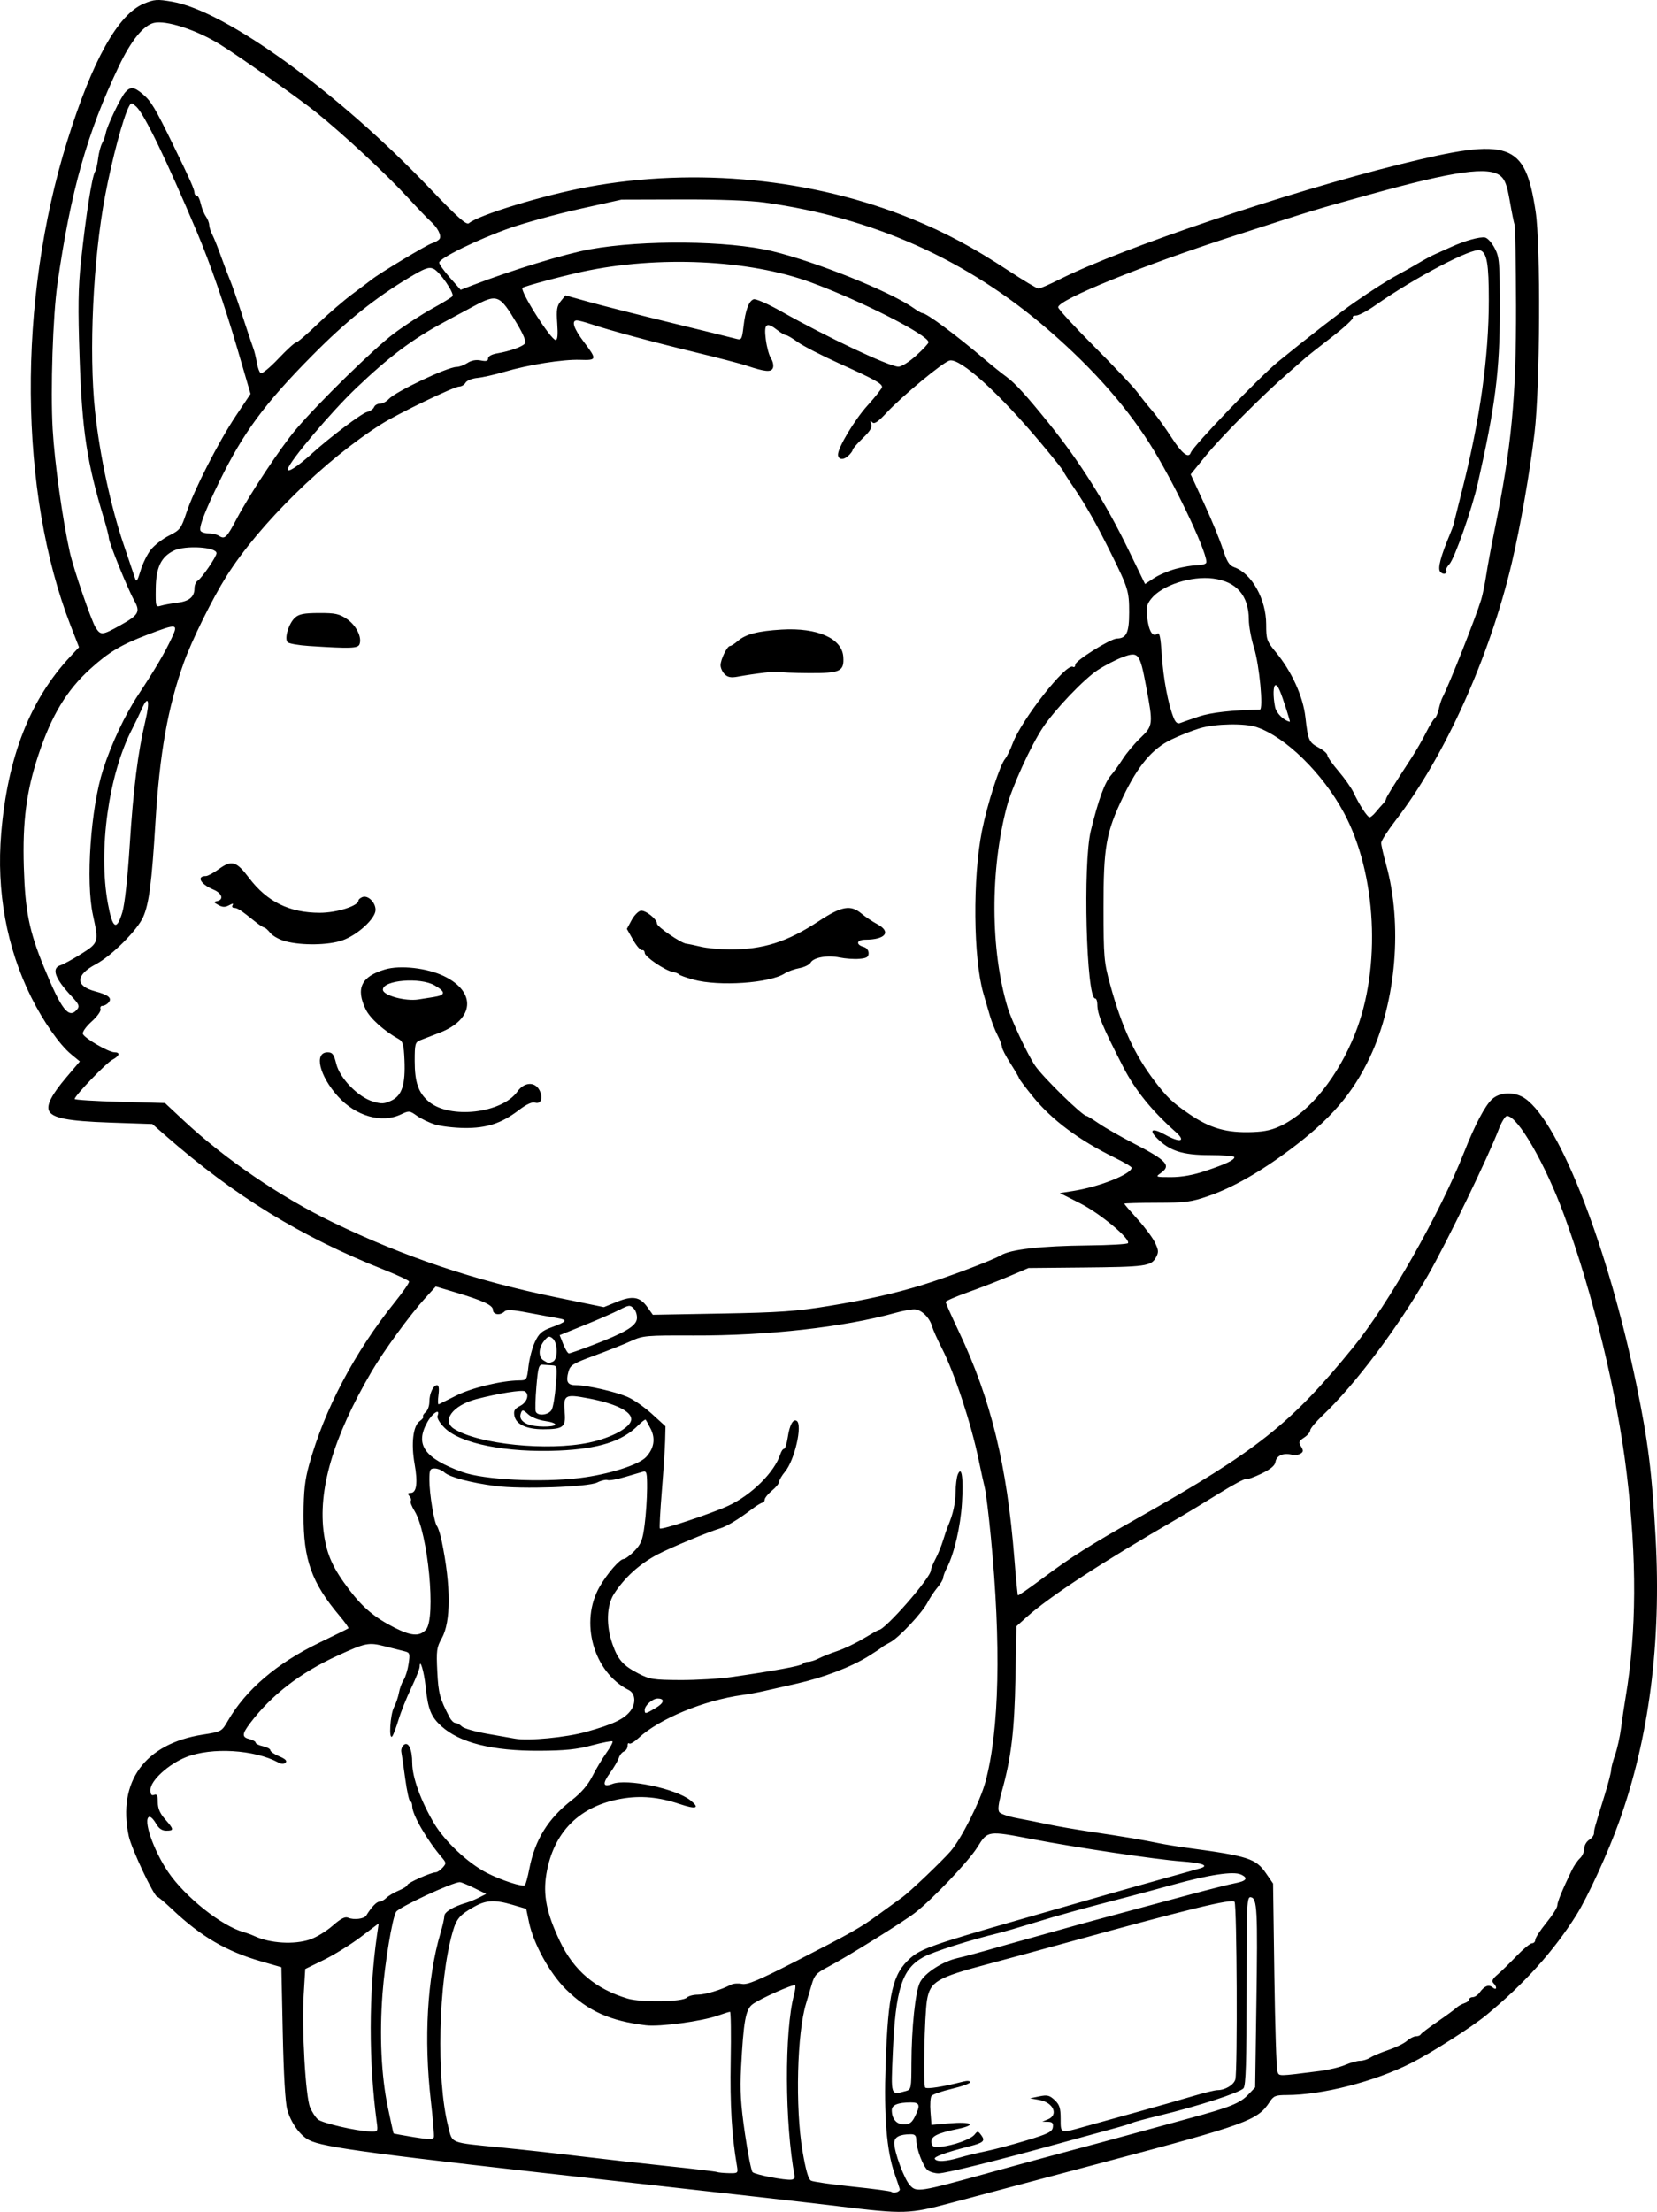 <?xml version="1.0" encoding="UTF-8" standalone="no"?>
<!-- Created with Inkscape (http://www.inkscape.org/) -->

<svg
   width="179.183mm"
   height="239.087mm"
   viewBox="0 0 179.183 239.087"
   version="1.1"
   id="svg5"
   xml:space="preserve"
   xmlns="http://www.w3.org/2000/svg"
   xmlns:svg="http://www.w3.org/2000/svg"><defs
     id="defs2" /><g
     id="layer1"
     transform="translate(24.007,-9.826)"><path
       style="fill:#000000;stroke-width:0.265"
       d="m 66.611,248.301 c -2.838,-0.345 -13.256,-1.525 -23.151,-2.623 -27.223,-3.021 -32.499,-3.722 -34.051,-4.524 -0.982,-0.508 -1.95,-1.858 -2.352,-3.28 -0.213,-0.753 -0.392,-3.805 -0.487,-8.298 l -0.151,-7.107 -2.189,-0.632 c -3.788,-1.093 -6.505,-2.683 -9.62,-5.628 -0.781,-0.739 -1.5,-1.346 -1.598,-1.348 -0.359,-0.011 -2.811,-5.208 -3.098,-6.567 -1.242,-5.88 1.742,-9.978 7.983,-10.963 2.054,-0.324 2.064,-0.329 2.753,-1.521 1.936,-3.343 5.281,-6.199 9.845,-8.405 1.687,-0.815 3.116,-1.52 3.176,-1.567 0.06,-0.046 -0.376,-0.659 -0.968,-1.361 -3.017,-3.578 -3.905,-6.067 -3.885,-10.897 0.01,-2.576 0.143,-3.775 0.601,-5.424 1.67,-6.012 4.915,-12.161 9.285,-17.595 0.878,-1.091 1.564,-2.086 1.525,-2.211 -0.039,-0.125 -1.237,-0.689 -2.662,-1.254 -9.076,-3.599 -16.192,-7.966 -23.714,-14.553 l -1.389,-1.217 -4.57,-0.157 c -4.619,-0.159 -6.308,-0.495 -6.625,-1.321 -0.24,-0.625 0.361,-1.757 1.885,-3.554 l 1.471,-1.734 -0.944,-0.778 c -1.253,-1.032 -3.019,-3.556 -4.314,-6.162 -2.662,-5.358 -3.775,-11.447 -3.244,-17.75 0.692,-8.207 3.103,-14.384 7.427,-19.027 l 0.986,-1.058 -0.894,-2.296 c -5.622,-14.431 -5.772,-35.139 -0.38,-52.423 2.725,-8.733 5.49,-13.687 8.289,-14.847 1.127,-0.467 1.444,-0.49 3.036,-0.217 5.805,0.994 17.902,9.745 27.841,20.139 3.077,3.218 4,4.04 4.277,3.811 1.095,-0.909 8.066,-3.032 12.867,-3.919 11.681,-2.157 24.35,-0.906 35.047,3.463 3.646,1.489 6.559,3.049 10.431,5.587 1.628,1.067 3.089,1.94 3.247,1.94 0.158,0 1.207,-0.462 2.332,-1.026 6.688,-3.357 24.614,-9.406 36.837,-12.431 11.839,-2.93 13.442,-2.366 14.585,5.123 0.559,3.663 0.483,18.964 -0.119,23.945 -0.537,4.443 -1.518,10.051 -2.453,14.023 -2.4,10.197 -7.255,20.956 -12.559,27.834 -0.864,1.12 -1.571,2.223 -1.571,2.451 0,0.228 0.239,1.275 0.531,2.329 1.794,6.462 1.098,14.778 -1.74,20.809 -1.863,3.959 -4.247,6.721 -8.629,10.001 -3.241,2.426 -6.211,4.116 -8.816,5.019 -1.894,0.657 -2.485,0.734 -5.622,0.74 -1.928,0.003 -3.506,0.047 -3.506,0.097 0,0.05 0.647,0.805 1.437,1.678 0.79,0.873 1.641,2.017 1.89,2.542 0.397,0.837 0.407,1.036 0.08,1.619 -0.512,0.913 -1.144,0.998 -7.901,1.061 l -5.858,0.055 -2.034,0.867 c -1.119,0.477 -3.135,1.259 -4.481,1.739 -1.346,0.48 -2.447,0.957 -2.447,1.062 0,0.104 0.643,1.547 1.43,3.205 3.463,7.302 5.198,14.404 6.004,24.579 0.167,2.11 0.339,3.877 0.383,3.926 0.043,0.049 1.19,-0.74 2.547,-1.753 3.205,-2.392 5.22,-3.668 10.538,-6.671 12.795,-7.226 16.435,-10.115 23.172,-18.388 3.836,-4.71 9.386,-14.473 12.002,-21.11 1.151,-2.921 2.238,-4.985 3,-5.695 0.881,-0.821 2.509,-0.848 3.616,-0.06 3.732,2.657 8.953,16.109 12.02,30.967 1.246,6.039 1.676,9.47 2.061,16.463 0.626,11.375 -0.701,21.688 -3.96,30.765 -1.189,3.313 -3.379,8.082 -4.612,10.048 -2.434,3.878 -5.613,7.408 -9.741,10.814 -1.571,1.296 -5.936,4.08 -8.14,5.191 -3.963,1.998 -9.596,3.442 -13.446,3.447 -1.191,0.001 -1.417,0.091 -1.83,0.729 -1.304,2.012 -2.435,2.424 -17.978,6.547 -9.595,2.546 -12.321,3.27 -16.404,4.361 -4.648,1.242 -5.091,1.255 -12.303,0.379 z m 6.682,-1.845 c -0.035,-0.137 -0.293,-0.904 -0.573,-1.704 -0.846,-2.423 -1.155,-6.219 -0.958,-11.774 0.275,-7.752 0.756,-9.808 2.691,-11.507 1.133,-0.995 2.508,-1.48 11.554,-4.075 4.247,-1.218 8.854,-2.54 10.236,-2.937 1.382,-0.397 4.002,-1.135 5.821,-1.639 1.819,-0.504 3.514,-0.981 3.767,-1.059 0.937,-0.29 0.136,-0.569 -2.115,-0.736 -2.733,-0.203 -11.369,-1.491 -16.127,-2.405 -4.793,-0.921 -4.785,-0.922 -5.898,0.868 -0.945,1.52 -4.865,5.641 -6.756,7.102 -1.283,0.992 -7.388,4.788 -9.384,5.834 -1.287,0.675 -1.494,0.901 -1.795,1.954 -0.187,0.655 -0.452,1.548 -0.589,1.986 -0.988,3.149 -1.19,11.273 -0.397,15.959 0.348,2.059 0.637,3.065 0.922,3.218 0.228,0.122 2.25,0.413 4.493,0.647 2.243,0.234 4.14,0.486 4.215,0.562 0.221,0.221 0.962,-0.023 0.892,-0.294 z m 9.589,-1.749 c 3.201,-0.884 7.309,-2 9.128,-2.481 1.819,-0.481 4.617,-1.237 6.218,-1.68 1.601,-0.443 4.437,-1.22 6.302,-1.725 4.463,-1.209 5.539,-1.64 6.44,-2.579 l 0.751,-0.784 0.133,-9.045 c 0.15,-10.178 0.088,-11.378 -0.596,-11.509 -0.434,-0.083 -0.463,0.538 -0.463,10.067 0,7.722 -0.079,10.257 -0.331,10.579 -0.363,0.465 -4.885,1.93 -9.125,2.956 -1.49,0.361 -2.808,0.717 -2.928,0.791 -0.121,0.074 -1.104,0.374 -2.186,0.665 -1.082,0.291 -3.752,1.022 -5.935,1.625 -6.513,1.798 -12.051,3.167 -12.811,3.167 -0.392,0 -0.912,-0.149 -1.154,-0.331 -0.502,-0.377 -1.248,-2.335 -1.248,-3.274 0,-0.476 -0.144,-0.627 -0.595,-0.625 -1.229,0.007 -1.786,0.304 -1.786,0.952 0,0.992 1.068,3.876 1.687,4.557 0.72,0.792 0.989,0.75 8.5,-1.324 z m -20.953,0.406 c -1.084,-5.746 -1.122,-15.739 -0.075,-19.661 0.134,-0.501 0.19,-0.965 0.124,-1.03 -0.17,-0.17 -3.839,1.468 -4.617,2.06 -0.744,0.566 -0.968,1.819 -1.235,6.903 -0.126,2.395 -0.037,3.905 0.413,7.011 0.316,2.177 0.69,4.078 0.833,4.224 0.272,0.277 3.526,0.907 4.211,0.816 0.218,-0.029 0.374,-0.174 0.346,-0.322 z m -6.256,-1.221 c -0.55,-3.2 -0.75,-6.589 -0.667,-11.276 0.052,-2.93 0.02,-5.327 -0.071,-5.327 -0.091,2e-5 -0.686,0.185 -1.323,0.411 -1.741,0.619 -6.272,1.229 -7.772,1.048 -3.874,-0.469 -6.25,-1.534 -8.629,-3.87 -1.742,-1.71 -3.52,-4.923 -4.006,-7.242 l -0.31,-1.478 -1.465,-0.432 c -1.918,-0.566 -2.843,-0.525 -4.119,0.185 -1.601,0.89 -1.955,1.302 -2.373,2.76 -1.546,5.389 -1.787,15.787 -0.486,20.973 0.483,1.925 0.06,1.755 5.778,2.319 2.183,0.215 5.993,0.637 8.467,0.937 2.474,0.3 6.76,0.783 9.525,1.074 2.765,0.29 5.146,0.575 5.292,0.632 0.146,0.057 0.724,0.114 1.286,0.125 1.01,0.021 1.02,0.011 0.874,-0.839 z m 24.069,-0.839 c 0.708,-0.207 2.002,-0.521 2.875,-0.697 0.873,-0.176 2.838,-0.699 4.366,-1.161 2.34,-0.708 2.791,-0.932 2.863,-1.42 0.066,-0.45 -0.052,-0.583 -0.529,-0.596 l -0.614,-0.017 0.595,-0.239 c 1.194,-0.48 0.618,-1.828 -0.898,-2.102 l -1.02,-0.184 1.007,-0.208 c 0.854,-0.176 1.105,-0.115 1.654,0.4 0.529,0.497 0.647,0.864 0.647,2.017 0,1.623 -0.07,1.599 2.514,0.873 1.019,-0.286 3.578,-0.997 5.689,-1.579 2.11,-0.582 4.832,-1.356 6.049,-1.721 1.217,-0.364 2.432,-0.663 2.7,-0.663 0.841,0 1.788,-0.573 1.939,-1.172 0.247,-0.984 0.167,-18.782 -0.086,-19.182 -0.242,-0.381 -4.947,0.768 -18.803,4.592 -2.401,0.663 -5.921,1.617 -7.822,2.122 -5.572,1.478 -6.297,1.907 -6.635,3.924 -0.268,1.603 -0.424,9.228 -0.193,9.439 0.203,0.186 1.932,-0.087 4.133,-0.652 0.418,-0.107 0.728,-0.079 0.728,0.067 0,0.14 -0.889,0.463 -1.976,0.719 -1.087,0.256 -2.077,0.601 -2.2,0.767 -0.123,0.166 -0.174,0.94 -0.113,1.719 l 0.111,1.418 1.891,-0.166 c 2.472,-0.217 3.067,0.161 0.943,0.6 -2.261,0.467 -2.929,0.814 -2.835,1.475 0.065,0.456 0.233,0.532 1.004,0.455 1.375,-0.137 3.259,-0.817 3.654,-1.319 0.321,-0.408 0.376,-0.402 0.728,0.073 0.455,0.615 0.242,0.808 -1.339,1.213 -2.543,0.651 -3.827,1.118 -3.689,1.341 0.214,0.346 1.188,0.296 2.666,-0.137 z m -57.164,-6.21 c -0.759,-6.623 -0.38,-13.227 1.036,-18.02 0.236,-0.8 0.431,-1.654 0.432,-1.897 0.002,-0.426 0.967,-1.007 2.347,-1.415 0.364,-0.107 1.003,-0.369 1.42,-0.581 l 0.758,-0.386 -1.287,-0.631 c -0.708,-0.347 -1.41,-0.634 -1.56,-0.639 -0.737,-0.022 -6.581,2.697 -6.898,3.21 -0.411,0.665 -1.221,5.53 -1.468,8.821 -0.341,4.538 -0.138,8.888 0.573,12.303 0.318,1.528 0.599,2.8 0.623,2.828 0.025,0.027 0.995,0.206 2.156,0.397 1.727,0.284 2.127,0.285 2.199,0.005 0.048,-0.188 -0.101,-1.986 -0.331,-3.994 z m -5.838,2.419 c -0.887,-6.585 -0.88,-14.034 0.02,-20.256 l 0.184,-1.272 -1.956,1.477 c -1.076,0.813 -2.863,1.921 -3.972,2.463 l -2.016,0.986 -0.167,2.778 c -0.22,3.663 0.197,11 0.692,12.184 0.21,0.502 0.592,1.088 0.85,1.301 0.493,0.409 4.168,1.26 5.636,1.305 0.848,0.026 0.861,0.009 0.729,-0.966 z m 58.184,-0.636 c 0.623,-1.248 0.537,-1.547 -0.444,-1.543 -1.392,0.006 -2.051,0.275 -2.051,0.838 0,0.944 0.508,1.539 1.313,1.539 0.594,0 0.858,-0.187 1.181,-0.834 z m -0.973,-2.772 c 0.569,-0.153 0.596,-0.282 0.602,-2.973 0.009,-3.87 0.426,-7.812 0.927,-8.782 0.523,-1.012 2.436,-2.246 4.053,-2.614 0.677,-0.154 2.064,-0.521 3.083,-0.815 1.019,-0.294 3.162,-0.896 4.763,-1.338 1.601,-0.441 3.446,-0.957 4.101,-1.145 1.113,-0.32 3.806,-1.049 13.229,-3.581 2.11,-0.567 4.284,-1.114 4.832,-1.215 1.244,-0.231 1.473,-0.565 0.643,-0.943 -0.828,-0.377 -3.397,0.01 -7.404,1.116 -1.631,0.45 -3.8,1.034 -4.818,1.298 -4.791,1.238 -7.371,1.951 -10.054,2.777 -1.601,0.493 -3.387,1.012 -3.969,1.152 -3.075,0.743 -7.02,2 -8.07,2.571 -2.335,1.27 -3.032,3.438 -3.332,10.358 -0.205,4.728 -0.255,4.58 1.413,4.133 z m 44.781,-2.169 c 0.946,-0.12 2.181,-0.417 2.744,-0.661 0.563,-0.244 1.281,-0.443 1.595,-0.443 0.314,0 0.805,-0.153 1.092,-0.34 0.287,-0.187 1.177,-0.561 1.977,-0.831 0.8,-0.27 1.701,-0.712 2.001,-0.983 0.3,-0.27 0.737,-0.492 0.97,-0.492 0.233,0 0.464,-0.089 0.512,-0.198 0.049,-0.109 0.862,-0.73 1.808,-1.379 0.946,-0.65 1.869,-1.326 2.052,-1.504 0.183,-0.178 0.57,-0.398 0.86,-0.491 0.29,-0.092 0.528,-0.279 0.528,-0.414 0,-0.136 0.172,-0.247 0.382,-0.247 0.21,0 0.537,-0.216 0.728,-0.479 0.53,-0.735 0.992,-0.921 1.416,-0.57 0.448,0.372 0.527,-0.027 0.091,-0.462 -0.215,-0.215 -0.101,-0.459 0.429,-0.913 0.398,-0.34 1.324,-1.244 2.058,-2.008 0.734,-0.764 1.494,-1.389 1.687,-1.389 0.194,0 0.352,-0.168 0.352,-0.373 0,-0.205 0.536,-1.03 1.191,-1.834 0.655,-0.804 1.191,-1.645 1.191,-1.869 0,-0.378 0.532,-1.676 1.562,-3.812 0.232,-0.482 0.631,-1.066 0.886,-1.298 0.255,-0.232 0.463,-0.699 0.463,-1.039 0,-0.34 0.238,-0.767 0.529,-0.949 0.291,-0.182 0.529,-0.502 0.529,-0.711 0,-0.393 0.036,-0.521 1.173,-4.207 0.374,-1.211 0.681,-2.401 0.683,-2.646 0.002,-0.245 0.194,-0.981 0.427,-1.635 0.233,-0.655 0.523,-1.965 0.645,-2.91 0.122,-0.946 0.343,-2.434 0.491,-3.307 1.191,-7.035 1.229,-14.959 0.115,-24.209 -1.048,-8.704 -3.635,-19.373 -6.768,-27.914 -2.023,-5.513 -5.019,-10.716 -6.171,-10.716 -0.191,0 -0.584,0.625 -0.874,1.389 -1.143,3.012 -5.632,12.272 -7.663,15.809 -3.262,5.68 -7.924,11.882 -11.4,15.166 -0.742,0.701 -1.35,1.432 -1.35,1.623 0,0.191 -0.297,0.543 -0.66,0.781 -0.575,0.377 -0.618,0.501 -0.331,0.965 0.271,0.437 0.26,0.575 -0.065,0.777 -0.217,0.135 -0.655,0.18 -0.973,0.1 -0.872,-0.219 -1.631,0.122 -1.724,0.775 -0.058,0.409 -0.516,0.793 -1.535,1.287 -0.799,0.387 -1.545,0.647 -1.658,0.577 -0.113,-0.07 -1.424,0.63 -2.913,1.556 -1.489,0.926 -3.541,2.166 -4.559,2.755 -8.11,4.691 -13.802,8.41 -16.261,10.626 l -1.087,0.98 -0.104,5.556 c -0.107,5.712 -0.461,8.675 -1.467,12.265 -0.389,1.387 -0.465,2.043 -0.267,2.282 0.153,0.184 1.02,0.473 1.927,0.64 0.907,0.168 2.423,0.471 3.369,0.674 0.946,0.203 3.029,0.562 4.63,0.8 3.412,0.506 5.624,0.878 7.276,1.224 0.655,0.137 2.024,0.361 3.043,0.498 6.644,0.892 7.482,1.161 8.578,2.754 l 0.766,1.114 0.138,9.909 c 0.076,5.45 0.224,10.133 0.33,10.405 0.205,0.532 -0.039,0.535 4.608,-0.053 z m -68.475,-7.929 c 0.175,-0.175 0.709,-0.319 1.186,-0.319 0.808,0 2.531,-0.517 3.58,-1.074 0.249,-0.132 0.789,-0.173 1.2,-0.091 0.591,0.118 1.768,-0.372 5.633,-2.347 6.258,-3.198 7.18,-3.719 9.192,-5.193 0.913,-0.669 2.044,-1.49 2.514,-1.823 0.783,-0.557 4.283,-3.89 5.219,-4.97 1.183,-1.366 3.207,-5.394 3.779,-7.52 1.505,-5.599 1.707,-14.792 0.581,-26.458 -0.232,-2.401 -0.525,-4.782 -0.651,-5.292 -0.126,-0.509 -0.427,-1.879 -0.668,-3.043 -0.817,-3.942 -2.622,-9.421 -3.966,-12.039 -0.486,-0.946 -0.966,-2.017 -1.068,-2.381 -0.273,-0.979 -1.184,-1.852 -1.932,-1.852 -0.362,0 -1.264,0.169 -2.004,0.375 -5.592,1.558 -13.847,2.485 -21.851,2.455 -5.128,-0.02 -5.496,0.013 -6.747,0.589 -0.728,0.336 -2.505,1.043 -3.95,1.572 -2.367,0.867 -2.648,1.041 -2.843,1.756 -0.299,1.099 -0.1,1.455 0.814,1.455 1.197,0 4.262,0.7 5.588,1.276 0.651,0.283 1.839,1.111 2.639,1.841 l 1.455,1.327 -0.039,1.548 c -0.021,0.852 -0.183,3.312 -0.359,5.467 -0.176,2.155 -0.272,3.967 -0.212,4.027 0.18,0.18 5.508,-1.585 7.384,-2.445 2.523,-1.158 5.03,-3.644 5.653,-5.608 0.097,-0.305 0.273,-0.554 0.393,-0.554 0.119,0 0.301,-0.566 0.404,-1.257 0.197,-1.325 0.57,-2.009 0.961,-1.767 0.661,0.408 -0.218,4.251 -1.256,5.492 -0.344,0.411 -0.626,0.893 -0.626,1.071 0,0.178 -0.352,0.615 -0.783,0.972 -0.43,0.357 -0.788,0.798 -0.794,0.98 -0.006,0.182 -0.114,0.331 -0.239,0.331 -0.126,0 -0.659,0.327 -1.186,0.728 -1.395,1.06 -2.701,1.847 -3.399,2.049 -1.163,0.336 -5.379,2.09 -6.743,2.806 -1.952,1.025 -3.592,2.509 -4.733,4.286 -0.803,1.251 -0.868,3.411 -0.161,5.418 0.6,1.704 1.139,2.312 2.823,3.184 1.202,0.622 1.614,0.686 4.498,0.699 1.746,0.008 4.247,-0.14 5.556,-0.327 4.585,-0.657 7.568,-1.209 7.702,-1.425 0.074,-0.12 0.336,-0.219 0.582,-0.219 0.246,-7.9e-4 0.761,-0.165 1.145,-0.366 0.384,-0.2 1.291,-0.561 2.016,-0.802 0.725,-0.241 2.003,-0.85 2.84,-1.354 0.837,-0.504 1.571,-0.916 1.633,-0.916 0.684,0 5.645,-5.676 5.645,-6.46 0,-0.162 0.221,-0.71 0.49,-1.217 0.27,-0.507 0.635,-1.398 0.812,-1.98 0.177,-0.582 0.423,-1.296 0.546,-1.587 0.547,-1.29 0.798,-2.424 0.816,-3.678 0.01,-0.742 0.117,-1.588 0.236,-1.879 0.423,-1.028 0.623,0.323 0.456,3.07 -0.155,2.546 -0.846,5.508 -1.64,7.03 -0.215,0.411 -0.391,0.888 -0.392,1.058 -7.9e-4,0.171 -0.283,0.647 -0.626,1.058 -0.343,0.411 -0.821,1.133 -1.063,1.603 -0.581,1.133 -3.116,3.834 -4.052,4.317 -0.409,0.211 -0.803,0.447 -0.876,0.525 -0.073,0.078 -0.728,0.513 -1.455,0.967 -1.886,1.177 -4.892,2.323 -7.805,2.976 -1.382,0.31 -2.99,0.675 -3.572,0.81 -0.582,0.135 -1.594,0.32 -2.249,0.411 -4.203,0.581 -9.024,2.578 -11.262,4.664 -0.446,0.416 -0.893,0.675 -0.992,0.575 -0.1,-0.1 -0.181,0.021 -0.181,0.268 0,0.247 -0.174,0.516 -0.387,0.598 -0.213,0.082 -0.466,0.397 -0.562,0.701 -0.097,0.304 -0.516,1.022 -0.931,1.596 -0.87,1.201 -0.791,1.605 0.236,1.211 1.57,-0.603 6.859,0.506 8.44,1.77 1.08,0.863 0.638,1.011 -1.186,0.396 -2.233,-0.752 -4.193,-0.929 -6.277,-0.566 -4.533,0.789 -7.34,3.6 -8.106,8.117 -0.385,2.273 0.013,4.26 1.463,7.302 1.508,3.165 3.844,5.142 7.309,6.184 1.454,0.437 5.935,0.368 6.402,-0.099 z M 9.531,219.465 c 0.673,-0.229 1.768,-0.896 2.433,-1.482 0.87,-0.766 1.339,-1.009 1.668,-0.867 0.622,0.269 1.739,0.134 1.968,-0.238 0.559,-0.907 1.117,-1.494 1.419,-1.494 0.188,0 0.524,-0.183 0.747,-0.406 0.224,-0.224 0.827,-0.582 1.342,-0.797 0.514,-0.215 0.935,-0.486 0.935,-0.603 0,-0.221 2.576,-1.368 3.073,-1.368 0.157,0 0.486,-0.223 0.733,-0.495 0.422,-0.467 0.417,-0.531 -0.089,-1.124 -1.617,-1.896 -3.188,-4.615 -3.188,-5.519 0,-0.294 -0.096,-0.534 -0.213,-0.534 -0.117,0 -0.363,-1.101 -0.546,-2.447 -0.183,-1.346 -0.373,-2.651 -0.421,-2.901 -0.048,-0.249 0.07,-0.584 0.263,-0.745 0.503,-0.417 0.917,0.47 0.917,1.962 0,1.525 0.941,4.118 2.361,6.508 1.163,1.957 3.648,4.291 5.696,5.35 1.543,0.797 3.923,1.569 4.126,1.338 0.098,-0.111 0.313,-0.904 0.479,-1.764 0.606,-3.145 2.015,-5.424 4.594,-7.433 1.02,-0.795 1.743,-1.634 2.218,-2.574 0.387,-0.767 1.065,-1.901 1.507,-2.519 0.442,-0.618 0.744,-1.184 0.67,-1.257 -0.073,-0.073 -1.075,0.121 -2.227,0.431 -1.624,0.438 -2.896,0.569 -5.666,0.583 -5.085,0.027 -8.615,-0.856 -10.603,-2.652 -1.132,-1.023 -1.451,-1.826 -1.711,-4.316 -0.17,-1.624 -0.622,-3.11 -0.642,-2.109 -0.004,0.222 -0.416,1.255 -0.914,2.296 -0.499,1.04 -1.116,2.585 -1.372,3.432 -0.256,0.847 -0.563,1.654 -0.681,1.792 -0.388,0.453 -0.222,-2.349 0.186,-3.13 0.219,-0.419 0.463,-1.134 0.542,-1.587 0.079,-0.454 0.306,-1.073 0.504,-1.376 0.198,-0.303 0.441,-1.091 0.539,-1.75 0.166,-1.107 0.132,-1.211 -0.44,-1.352 -0.341,-0.084 -1.312,-0.329 -2.159,-0.545 -1.734,-0.442 -2.039,-0.38 -5.132,1.041 -4.02,1.847 -7.118,4.245 -9.412,7.283 -0.889,1.178 -0.9,1.507 -0.057,1.718 0.364,0.091 0.661,0.263 0.661,0.381 0,0.118 0.357,0.293 0.794,0.389 0.437,0.096 0.794,0.29 0.794,0.431 0,0.141 0.432,0.438 0.961,0.659 0.656,0.274 0.875,0.488 0.69,0.672 -0.185,0.185 -0.438,0.182 -0.797,-0.011 -2.601,-1.392 -7.2,-1.662 -9.941,-0.584 -1.916,0.754 -3.878,2.545 -3.878,3.541 0,0.512 0.106,0.658 0.397,0.546 0.307,-0.118 0.397,0.061 0.397,0.793 0,0.673 0.229,1.206 0.794,1.849 0.967,1.101 0.979,1.231 0.12,1.231 -0.471,0 -0.809,-0.238 -1.124,-0.792 -0.248,-0.436 -0.57,-0.753 -0.715,-0.705 -0.713,0.233 0.452,3.626 2.049,5.967 1.842,2.7 5.748,5.812 8.148,6.492 0.358,0.101 0.889,0.295 1.18,0.431 1.698,0.792 4.302,0.948 6.024,0.362 z M 39.398,197.023 c 2.862,-0.799 4.061,-1.363 4.743,-2.229 0.65,-0.827 0.573,-1.921 -0.162,-2.29 -3.818,-1.917 -5.344,-7.38 -3.128,-11.195 0.831,-1.431 2.169,-2.966 2.585,-2.966 0.175,0 0.698,-0.393 1.164,-0.873 0.721,-0.743 0.884,-1.166 1.102,-2.844 0.141,-1.084 0.259,-2.842 0.264,-3.907 0.007,-1.718 -0.044,-1.922 -0.455,-1.81 -0.255,0.069 -1.138,0.329 -1.962,0.576 -0.825,0.248 -1.658,0.394 -1.852,0.325 -0.194,-0.069 -0.697,0.049 -1.118,0.261 -0.983,0.497 -8.222,0.747 -11.009,0.381 -2.706,-0.356 -4.95,-0.953 -5.52,-1.469 -0.261,-0.236 -0.733,-0.429 -1.049,-0.429 -0.508,0 -0.574,0.144 -0.574,1.235 0,1.519 0.511,4.613 0.827,5.011 0.128,0.161 0.354,0.875 0.501,1.587 1.015,4.896 1.014,8.752 -0.003,10.554 -0.535,0.949 -0.583,1.317 -0.47,3.572 0.119,2.367 0.271,2.93 1.338,4.962 0.172,0.327 0.455,0.595 0.628,0.595 0.173,0 0.485,0.169 0.692,0.376 0.207,0.207 1.436,0.561 2.731,0.788 1.295,0.226 2.652,0.465 3.016,0.531 1.447,0.263 5.516,-0.129 7.713,-0.742 z m 7.485,-2.567 c 0.934,-0.551 1.036,-1.032 0.219,-1.032 -0.535,0 -1.394,0.759 -1.394,1.232 0,0.466 0.067,0.455 1.175,-0.199 z m -24.83,-8.472 c 1.109,-1.233 0.227,-10.466 -1.223,-12.813 -0.32,-0.518 -0.51,-1.014 -0.422,-1.102 0.088,-0.088 0.028,-0.32 -0.135,-0.515 -0.226,-0.272 -0.195,-0.355 0.13,-0.355 0.639,0 0.788,-1.095 0.425,-3.127 -0.395,-2.211 -0.166,-4.128 0.553,-4.632 0.282,-0.197 0.45,-0.42 0.375,-0.496 -0.075,-0.075 0.044,-0.288 0.266,-0.472 0.222,-0.184 0.403,-0.685 0.403,-1.113 0,-0.902 0.418,-1.802 0.838,-1.802 0.186,0 0.239,0.384 0.146,1.073 -0.079,0.59 -0.065,1.036 0.031,0.992 0.096,-0.044 0.959,-0.474 1.916,-0.955 1.658,-0.832 4.887,-1.609 6.773,-1.63 0.825,-0.009 0.844,-0.037 1.017,-1.531 0.097,-0.837 0.41,-2.02 0.696,-2.63 0.425,-0.907 0.746,-1.192 1.761,-1.565 1.718,-0.632 1.833,-0.805 0.665,-1.006 -0.557,-0.096 -2.003,-0.363 -3.215,-0.595 -1.63,-0.311 -2.281,-0.344 -2.5,-0.124 -0.461,0.461 -1.249,0.357 -1.251,-0.166 -0.001,-0.515 -1.075,-1.011 -4.218,-1.945 l -1.97,-0.586 -1.181,1.298 c -1.615,1.775 -4.456,5.672 -5.768,7.913 -4.15,7.083 -5.833,12.836 -5.14,17.573 0.332,2.274 0.977,3.682 2.761,6.027 1.452,1.909 2.738,2.984 4.856,4.058 1.822,0.924 2.727,0.983 3.41,0.224 z m 16.644,-16.4 c 3.103,-0.379 6.37,-1.412 7.16,-2.264 0.863,-0.932 1.035,-1.987 0.496,-3.047 -0.246,-0.484 -0.49,-0.927 -0.542,-0.985 -0.052,-0.058 -0.422,0.221 -0.823,0.622 -1.713,1.713 -4.278,2.527 -8.546,2.713 -5.684,0.248 -10.658,-0.742 -12.379,-2.464 -0.541,-0.541 -0.84,-1.058 -0.748,-1.296 0.324,-0.844 -0.524,-0.337 -1.088,0.651 -1.4,2.451 -0.374,3.928 3.77,5.43 2.317,0.839 8.51,1.151 12.7,0.64 z m 0.971,-3.818 c 2.519,-0.53 4.586,-1.673 4.586,-2.536 0,-0.855 -1.75,-1.706 -4.62,-2.247 -2.583,-0.487 -2.737,-0.394 -2.573,1.562 0.129,1.541 -0.177,1.775 -2.328,1.775 -1.806,0 -2.935,-0.528 -3.112,-1.456 -0.105,-0.55 0.017,-0.759 0.629,-1.075 0.748,-0.387 1.021,-1.244 0.5,-1.567 -0.304,-0.188 -2.87,0.223 -5.235,0.838 -2.553,0.664 -3.811,2.345 -2.408,3.221 2.666,1.665 10.102,2.423 14.562,1.485 z m -3.638,-1.94 c 0.078,-0.126 -0.414,-0.306 -1.094,-0.399 -0.709,-0.097 -1.493,-0.411 -1.839,-0.736 -0.526,-0.495 -0.624,-0.513 -0.766,-0.143 -0.207,0.539 0.05,0.954 0.771,1.245 0.749,0.302 2.748,0.325 2.928,0.033 z m -0.376,-1.62 c 0.155,-0.29 0.356,-1.48 0.445,-2.646 0.157,-2.035 0.141,-2.12 -0.405,-2.152 -0.313,-0.018 -0.777,-0.048 -1.031,-0.066 -0.396,-0.028 -0.492,0.313 -0.663,2.348 -0.11,1.31 -0.143,2.53 -0.074,2.712 0.2,0.529 1.414,0.392 1.728,-0.196 z m 0.112,-5.19 c 0.569,-0.218 0.563,-2.036 -0.009,-2.51 -0.366,-0.304 -0.498,-0.267 -0.926,0.262 -0.626,0.773 -0.642,1.77 -0.036,2.124 0.566,0.329 0.47,0.317 0.971,0.125 z m 4.166,-1.739 c 3.615,-1.378 4.839,-2.097 4.932,-2.896 0.044,-0.383 -0.111,-0.886 -0.347,-1.122 -0.393,-0.393 -0.515,-0.382 -1.536,0.146 -0.61,0.315 -2.314,1.062 -3.788,1.658 l -2.68,1.085 0.393,0.985 c 0.216,0.542 0.489,0.985 0.607,0.985 0.118,0 1.206,-0.378 2.419,-0.841 z m 25.667,-4.279 c 4.109,-0.673 7.075,-1.339 10.14,-2.278 2.696,-0.825 7.631,-2.689 8.474,-3.2 1.066,-0.646 4.342,-1.018 9.458,-1.072 2.296,-0.024 4.23,-0.135 4.298,-0.246 0.285,-0.461 -3.001,-3.202 -5.14,-4.287 l -2.224,-1.128 1.43,-0.224 c 2.833,-0.443 6.325,-1.832 6.325,-2.516 0,-0.104 -0.804,-0.583 -1.786,-1.063 -3.922,-1.918 -6.869,-4.121 -8.934,-6.677 -0.798,-0.987 -1.45,-1.859 -1.45,-1.936 0,-0.078 -0.417,-0.793 -0.926,-1.589 -0.509,-0.796 -0.926,-1.604 -0.926,-1.795 0,-0.191 -0.215,-0.762 -0.479,-1.269 -0.263,-0.507 -0.635,-1.458 -0.826,-2.113 -0.191,-0.655 -0.504,-1.726 -0.695,-2.381 -1.099,-3.77 -1.178,-12.5 -0.158,-17.595 0.581,-2.904 1.93,-7.098 2.5,-7.773 0.199,-0.236 0.564,-0.977 0.811,-1.647 0.944,-2.561 5.805,-8.749 6.524,-8.304 0.143,0.089 0.261,-0.022 0.261,-0.245 0,-0.425 3.789,-2.794 4.492,-2.809 1.038,-0.022 1.328,-0.642 1.328,-2.833 0,-2.284 -0.107,-2.633 -1.943,-6.341 -1.609,-3.248 -2.73,-5.229 -4.059,-7.173 -0.628,-0.919 -1.142,-1.725 -1.142,-1.792 0,-0.067 -1.016,-1.339 -2.258,-2.828 -4.6,-5.513 -8.859,-9.377 -10.014,-9.087 -0.716,0.18 -5.127,3.833 -6.824,5.652 -0.919,0.985 -1.314,1.249 -1.537,1.027 -0.224,-0.222 -0.254,-0.175 -0.117,0.183 0.134,0.352 -0.109,0.761 -0.91,1.531 -0.601,0.578 -1.093,1.147 -1.093,1.264 0,0.118 -0.231,0.422 -0.512,0.678 -0.51,0.461 -1.075,0.374 -1.075,-0.166 0,-0.776 1.791,-3.755 3.187,-5.302 0.866,-0.96 1.575,-1.861 1.575,-2.003 0,-0.38 -0.816,-0.829 -4.63,-2.548 -1.892,-0.853 -3.91,-1.891 -4.484,-2.306 -0.574,-0.416 -1.151,-0.756 -1.281,-0.756 -0.13,0 -0.54,-0.238 -0.91,-0.529 -1.2,-0.944 -1.481,-0.729 -1.268,0.973 0.103,0.826 0.358,1.762 0.566,2.079 0.208,0.317 0.301,0.778 0.206,1.025 -0.187,0.486 -0.827,0.428 -2.887,-0.261 -0.585,-0.196 -3.085,-0.845 -5.556,-1.444 -4.698,-1.138 -9.217,-2.358 -11.24,-3.035 -0.655,-0.219 -1.339,-0.398 -1.521,-0.397 -0.613,0.002 -0.337,0.871 0.721,2.272 1.489,1.972 1.474,2.048 -0.39,1.987 -1.858,-0.061 -5.574,0.532 -8.202,1.308 -1.019,0.301 -2.319,0.593 -2.891,0.649 -0.579,0.057 -1.141,0.285 -1.27,0.515 -0.127,0.227 -0.434,0.414 -0.681,0.415 -0.555,0.002 -6.583,2.904 -8.387,4.039 -6.1,3.837 -13.266,10.865 -16.787,16.465 -1.541,2.45 -3.751,6.929 -4.625,9.374 -1.72,4.81 -2.601,9.774 -3.055,17.217 -0.4,6.552 -0.692,8.808 -1.327,10.242 -0.633,1.431 -3.41,4.203 -5.12,5.11 -2.212,1.173 -2.243,2.349 -0.077,2.928 1.442,0.385 1.856,0.726 1.461,1.202 -0.165,0.199 -0.461,0.362 -0.656,0.362 -0.196,0 -0.295,0.16 -0.22,0.355 0.076,0.198 -0.347,0.792 -0.956,1.341 -0.63,0.569 -1.033,1.141 -0.952,1.352 0.176,0.459 2.786,1.973 3.408,1.976 0.677,0.004 0.566,0.387 -0.236,0.817 -0.679,0.364 -4.063,3.887 -4.063,4.231 0,0.094 2.198,0.232 4.884,0.305 l 4.884,0.134 2.017,1.884 c 4.474,4.178 10.473,8.273 16.128,11.009 7.689,3.72 15.329,6.289 24.049,8.085 l 5.264,1.084 1.414,-0.574 c 1.701,-0.69 2.492,-0.552 3.295,0.575 l 0.587,0.824 7.434,-0.135 c 6.292,-0.114 8.071,-0.239 11.581,-0.814 z m -42.581,-19.629 c -0.62,-0.195 -1.495,-0.617 -1.944,-0.936 -0.783,-0.558 -0.854,-0.564 -1.726,-0.148 -2.078,0.991 -4.878,0.193 -6.803,-1.937 -2.028,-2.245 -2.625,-4.773 -1.126,-4.773 0.525,0 0.676,0.201 0.941,1.257 0.394,1.57 2.36,3.581 3.972,4.064 0.92,0.276 1.222,0.259 1.988,-0.106 1.146,-0.547 1.525,-1.725 1.411,-4.393 -0.07,-1.632 -0.171,-2.005 -0.613,-2.249 -1.587,-0.877 -3.106,-2.241 -3.576,-3.212 -1.102,-2.277 -0.484,-3.557 2.085,-4.319 1.647,-0.488 4.553,-0.16 6.376,0.721 3.532,1.706 3.296,4.678 -0.486,6.126 -0.819,0.313 -1.756,0.676 -2.084,0.805 -0.544,0.215 -0.595,0.408 -0.595,2.234 0,2.309 0.396,3.452 1.525,4.402 2.274,1.913 7.9,1.273 9.584,-1.091 0.73,-1.025 1.871,-1.1 2.376,-0.156 0.441,0.823 0.181,1.563 -0.475,1.355 -0.319,-0.101 -0.925,0.18 -1.756,0.814 -1.876,1.432 -3.477,1.955 -5.899,1.924 -1.126,-0.014 -2.555,-0.186 -3.175,-0.381 z m -0.119,-13.771 c 1.294,-0.206 1.321,-0.543 0.099,-1.257 -1.556,-0.909 -5.6,-0.575 -5.6,0.463 0,0.613 2.411,1.277 3.836,1.056 0.291,-0.045 1.04,-0.163 1.664,-0.262 z m 28.105,-1.874 c -0.799,-0.216 -1.513,-0.474 -1.587,-0.571 -0.074,-0.098 -0.373,-0.217 -0.664,-0.266 -0.814,-0.135 -3.043,-1.641 -3.043,-2.056 0,-0.203 -0.133,-0.34 -0.296,-0.303 -0.163,0.036 -0.597,-0.465 -0.965,-1.114 l -0.669,-1.18 0.502,-0.934 c 0.276,-0.514 0.721,-0.976 0.988,-1.027 0.504,-0.097 1.759,0.89 1.767,1.39 0.006,0.336 2.596,2.11 3.17,2.171 0.218,0.023 0.933,0.171 1.587,0.328 0.655,0.157 2.038,0.289 3.073,0.293 3.641,0.013 6.239,-0.807 9.631,-3.039 2.517,-1.656 3.478,-1.826 4.672,-0.825 0.411,0.345 1.166,0.851 1.678,1.124 1.559,0.834 0.919,1.675 -1.283,1.684 -0.958,0.004 -1.062,0.543 -0.152,0.79 0.293,0.08 0.512,0.367 0.51,0.669 -0.004,0.421 -0.21,0.546 -1.017,0.612 -0.557,0.046 -1.509,-0.021 -2.117,-0.148 -1.322,-0.277 -2.82,-0.01 -3.138,0.558 -0.127,0.226 -0.673,0.493 -1.215,0.594 -0.542,0.101 -1.255,0.359 -1.586,0.574 -1.613,1.05 -7.082,1.425 -9.848,0.675 z M 6.855,111.572 c -0.633,-0.169 -1.366,-0.574 -1.63,-0.9 -0.264,-0.326 -0.563,-0.593 -0.664,-0.593 -0.101,0 -0.518,-0.268 -0.926,-0.595 -1.574,-1.263 -1.967,-1.521 -2.314,-1.521 -0.197,0 -0.278,-0.131 -0.179,-0.291 0.126,-0.205 0.013,-0.202 -0.381,0.009 -0.425,0.228 -0.705,0.221 -1.156,-0.028 -0.515,-0.284 -0.533,-0.342 -0.132,-0.426 0.759,-0.159 0.526,-0.853 -0.418,-1.247 -1.381,-0.577 -1.86,-1.457 -0.792,-1.457 0.195,0 0.832,-0.346 1.415,-0.768 1.371,-0.993 1.875,-0.844 3.233,0.955 1.954,2.588 4.374,3.782 7.666,3.782 1.829,0 4.175,-0.741 4.175,-1.318 0,-0.117 0.196,-0.288 0.435,-0.38 0.597,-0.229 1.417,0.574 1.417,1.387 0,0.929 -1.938,2.709 -3.579,3.288 -1.504,0.53 -4.39,0.578 -6.17,0.102 z M 54.354,82.704 c -0.244,-0.244 -0.443,-0.678 -0.443,-0.966 0,-0.626 0.717,-2.085 1.025,-2.085 0.12,0 0.491,-0.237 0.825,-0.527 0.863,-0.749 2.18,-1.093 4.765,-1.247 3.853,-0.229 6.525,0.953 6.659,2.946 0.106,1.579 -0.322,1.78 -3.735,1.759 -1.634,-0.01 -3.054,-0.07 -3.156,-0.133 -0.18,-0.111 -2.627,0.17 -4.55,0.522 -0.703,0.129 -1.06,0.06 -1.389,-0.269 z M 9.407,79.653 c -1.121,-0.073 -2.16,-0.255 -2.31,-0.405 -0.383,-0.385 0.113,-2.038 0.798,-2.657 0.434,-0.393 0.972,-0.497 2.597,-0.503 1.757,-0.006 2.188,0.087 3.022,0.654 1.001,0.681 1.643,1.973 1.355,2.726 -0.173,0.45 -0.962,0.477 -5.461,0.185 z M 106.318,136.407 c 2.252,-0.758 3.155,-1.187 3.155,-1.501 0,-0.121 -1.207,-0.22 -2.683,-0.22 -2.901,0 -4.309,-0.449 -5.669,-1.809 -0.953,-0.953 -0.518,-1.168 0.835,-0.413 1.662,0.928 2.341,0.757 1.158,-0.292 -2.574,-2.283 -4.381,-4.521 -5.66,-7.011 -2.27,-4.419 -2.798,-5.699 -2.798,-6.78 0,-0.345 -0.107,-0.628 -0.237,-0.628 -0.955,0 -1.334,-14.592 -0.471,-18.124 0.829,-3.389 1.5,-5.225 2.202,-6.024 0.286,-0.325 0.849,-1.107 1.251,-1.737 0.402,-0.631 1.259,-1.652 1.904,-2.27 1.382,-1.324 1.398,-1.465 0.624,-5.58 -0.679,-3.611 -0.826,-3.794 -2.535,-3.159 -0.705,0.262 -1.913,0.887 -2.685,1.389 -1.471,0.958 -4.612,4.242 -5.917,6.186 -1.308,1.948 -3.348,6.412 -3.925,8.588 -1.813,6.845 -1.779,15.508 0.087,21.702 0.429,1.424 2.185,5.142 2.973,6.297 0.874,1.279 5.124,5.432 5.56,5.432 0.081,0 0.68,0.366 1.331,0.814 0.651,0.448 2.339,1.413 3.752,2.144 3.654,1.892 4.11,2.401 2.906,3.244 -0.558,0.391 -0.499,0.412 1.144,0.412 1.146,0 2.397,-0.223 3.697,-0.661 z m 8.416,-5.009 c 3.008,-1.531 5.957,-5.252 7.784,-9.817 2.859,-7.148 2.342,-17.331 -1.215,-23.928 -2.292,-4.25 -6.289,-8.165 -9.422,-9.228 -1.289,-0.437 -4.452,-0.376 -6.13,0.119 -0.79,0.233 -2.182,0.782 -3.092,1.219 -2.058,0.989 -3.591,2.804 -5.205,6.163 -1.863,3.879 -2.138,5.432 -2.13,12.039 0.006,5.339 0.051,5.848 0.717,8.288 1.249,4.569 2.652,7.608 4.828,10.459 1.327,1.738 1.904,2.287 3.708,3.522 2.279,1.561 4.057,2.068 6.879,1.961 1.399,-0.053 2.2,-0.248 3.276,-0.795 z M -15.665,118.932 c 0.286,-0.344 0.195,-0.563 -0.582,-1.389 -1.835,-1.954 -2.232,-3.06 -1.214,-3.382 0.327,-0.104 1.339,-0.658 2.249,-1.232 1.871,-1.181 1.896,-1.264 1.257,-4.171 -0.8,-3.635 -0.249,-11.562 1.094,-15.743 0.893,-2.782 2.362,-5.906 3.793,-8.07 1.821,-2.753 2.852,-4.502 3.627,-6.152 0.735,-1.564 0.597,-1.585 -2.573,-0.379 -2.899,1.103 -4.232,1.899 -6.244,3.725 -2.549,2.315 -4.175,5.013 -5.597,9.287 -1.301,3.911 -1.728,7.194 -1.578,12.131 0.144,4.746 0.575,6.897 2.159,10.769 1.916,4.684 2.706,5.692 3.609,4.605 z m 4.889,-10.505 c 0.255,-0.84 0.568,-3.691 0.793,-7.21 0.39,-6.116 0.891,-10.096 1.694,-13.467 0.524,-2.199 0.317,-2.886 -0.387,-1.29 -0.242,0.549 -0.719,1.538 -1.059,2.198 -2.539,4.928 -3.665,13.068 -2.605,18.842 0.501,2.731 0.938,2.99 1.565,0.926 z M 124.755,97.615 c 0.253,-0.307 0.609,-0.715 0.791,-0.907 0.182,-0.192 0.331,-0.426 0.331,-0.521 0,-0.162 0.773,-1.409 2.787,-4.496 0.475,-0.728 1.171,-1.94 1.546,-2.693 0.376,-0.754 0.795,-1.44 0.932,-1.524 0.137,-0.085 0.333,-0.536 0.436,-1.002 0.102,-0.466 0.283,-1.031 0.401,-1.254 0.701,-1.327 3.617,-8.697 4.191,-10.592 0.154,-0.509 0.398,-1.7 0.541,-2.646 0.143,-0.946 0.552,-3.149 0.909,-4.895 1.831,-8.972 2.34,-14.305 2.315,-24.237 -0.012,-4.599 -0.083,-8.528 -0.159,-8.731 -0.075,-0.203 -0.307,-1.355 -0.516,-2.56 -0.291,-1.683 -0.521,-2.309 -0.994,-2.703 -1.283,-1.069 -4.977,-0.549 -14.109,1.985 -6.177,1.714 -5.641,1.551 -14.747,4.49 -9.88,3.188 -18.987,6.886 -18.987,7.71 0,0.189 1.76,2.105 3.91,4.257 2.151,2.153 4.26,4.39 4.687,4.972 0.427,0.582 1.149,1.484 1.603,2.003 0.454,0.52 1.378,1.8 2.054,2.844 1.121,1.733 1.847,2.308 2.077,1.646 0.252,-0.724 7.459,-8.223 9.481,-9.866 3.408,-2.769 6.678,-5.308 8.202,-6.367 1.923,-1.336 3.612,-2.412 4.717,-3.004 0.68,-0.364 1.713,-0.947 2.295,-1.296 0.582,-0.348 1.356,-0.763 1.72,-0.921 0.364,-0.158 1.138,-0.506 1.72,-0.773 1.491,-0.684 3.135,-1.141 3.701,-1.031 0.265,0.052 0.731,0.57 1.036,1.152 0.513,0.979 0.555,1.484 0.555,6.747 0,6.468 -0.496,10.357 -2.377,18.653 -0.637,2.806 -2.509,8.131 -3.077,8.751 -0.277,0.302 -0.435,0.617 -0.351,0.701 0.084,0.084 0.039,0.222 -0.1,0.308 -0.139,0.086 -0.385,-0.004 -0.546,-0.198 -0.287,-0.346 0.051,-1.647 1.041,-4.006 0.183,-0.437 0.361,-0.913 0.394,-1.058 0.034,-0.146 0.481,-1.931 0.994,-3.969 1.888,-7.496 2.827,-14.222 2.83,-20.29 0.002,-3.965 -0.199,-5.134 -0.933,-5.415 -0.833,-0.32 -7.098,2.967 -11.345,5.952 -0.861,0.605 -1.791,1.1 -2.066,1.1 -0.276,0 -0.436,0.104 -0.358,0.232 0.079,0.127 -0.956,1.079 -2.299,2.115 -1.343,1.036 -2.621,2.046 -2.84,2.244 -0.218,0.198 -1.052,0.927 -1.852,1.619 -2.72,2.354 -7.232,6.88 -8.893,8.923 l -1.655,2.035 1.441,3.124 c 0.792,1.718 1.7,3.924 2.016,4.901 0.456,1.41 0.715,1.827 1.254,2.016 1.892,0.666 3.45,3.447 3.454,6.166 0.002,1.655 0.064,1.831 1.048,3.022 1.711,2.071 2.94,4.773 3.194,7.021 0.284,2.517 0.374,2.72 1.465,3.308 0.501,0.27 0.911,0.632 0.911,0.805 0,0.173 0.543,0.95 1.207,1.726 0.664,0.776 1.402,1.827 1.64,2.337 0.602,1.29 1.48,2.639 1.72,2.643 0.111,0.002 0.408,-0.248 0.661,-0.555 z M 105.637,87.278 c 1.301,-0.436 3.661,-0.702 6.587,-0.743 0.41,-0.006 -0.039,-4.808 -0.625,-6.681 -0.307,-0.98 -0.56,-2.35 -0.562,-3.043 -0.01,-2.606 -1.322,-4.12 -3.858,-4.451 -2.372,-0.31 -5.546,0.728 -6.703,2.192 -0.482,0.609 -0.556,0.955 -0.431,2.02 0.173,1.479 0.6,2.169 1.09,1.762 0.247,-0.205 0.361,0.33 0.49,2.312 0.165,2.532 0.687,5.294 1.276,6.76 0.211,0.525 0.422,0.692 0.723,0.573 0.234,-0.093 1.14,-0.408 2.013,-0.7 z m 9.487,-0.68 c -0.671,-2.093 -0.941,-2.712 -1.185,-2.712 -0.272,0 -0.304,1.164 -0.065,2.358 0.134,0.672 0.92,1.456 1.603,1.6 0.028,0.006 -0.131,-0.555 -0.353,-1.246 z M -11.063,77.451 c 2.079,-1.157 2.261,-1.479 1.553,-2.745 -0.689,-1.23 -2.725,-6.248 -2.725,-6.715 0,-0.186 -0.236,-1.121 -0.526,-2.077 -1.866,-6.174 -2.37,-9.506 -2.643,-17.481 -0.182,-5.317 -0.15,-7.504 0.149,-10.319 0.529,-4.977 1.188,-9.181 1.522,-9.723 0.111,-0.18 0.263,-0.826 0.336,-1.434 0.073,-0.609 0.269,-1.354 0.436,-1.655 0.166,-0.302 0.341,-0.787 0.389,-1.078 0.123,-0.756 1.611,-3.873 2.112,-4.428 0.569,-0.629 0.949,-0.589 1.884,0.197 0.899,0.757 1.333,1.481 3.321,5.553 1.792,3.669 2.28,4.768 2.28,5.133 0,0.16 0.11,0.291 0.244,0.291 0.134,0 0.328,0.387 0.431,0.86 0.103,0.473 0.35,1.095 0.55,1.382 0.2,0.287 0.364,0.704 0.365,0.926 7.9e-4,0.222 0.155,0.702 0.342,1.066 0.187,0.364 0.616,1.435 0.953,2.381 0.337,0.946 0.767,2.077 0.955,2.514 0.188,0.437 0.789,2.163 1.334,3.836 0.546,1.673 1.085,3.281 1.197,3.572 0.113,0.291 0.278,0.971 0.367,1.512 0.089,0.541 0.281,1.056 0.426,1.146 0.145,0.09 1.007,-0.62 1.915,-1.578 0.907,-0.958 1.766,-1.742 1.908,-1.742 0.142,-5.6e-5 1.173,-0.883 2.292,-1.963 1.119,-1.08 2.845,-2.566 3.836,-3.303 0.991,-0.737 1.922,-1.436 2.067,-1.555 0.784,-0.636 5.918,-3.721 6.482,-3.895 0.364,-0.112 0.742,-0.33 0.841,-0.485 0.229,-0.358 -0.211,-1.216 -0.972,-1.897 -0.326,-0.291 -1.412,-1.422 -2.413,-2.514 -2.345,-2.555 -7.032,-6.91 -10.023,-9.313 -1.845,-1.482 -8.211,-5.975 -10.323,-7.285 -2.549,-1.581 -5.869,-2.662 -7.173,-2.335 -1.154,0.29 -2.467,1.92 -3.797,4.718 -3.426,7.205 -5.186,13.44 -6.626,23.476 -0.495,3.451 -0.759,11.453 -0.517,15.716 0.203,3.583 1.069,9.792 1.857,13.307 0.415,1.854 2.342,7.466 2.807,8.175 0.537,0.82 0.707,0.804 2.587,-0.241 z m 6.236,-2.475 c 1.288,-0.157 1.852,-0.638 1.852,-1.578 0,-0.329 0.157,-0.693 0.349,-0.809 0.438,-0.266 2.032,-2.592 2.032,-2.966 0,-0.678 -3.394,-0.882 -4.62,-0.278 -1.384,0.682 -1.924,1.82 -1.951,4.108 -0.023,1.97 -0.008,2.018 0.562,1.846 0.322,-0.098 1.121,-0.243 1.776,-0.323 z M 103.161,71.305 c 0.779,-0.207 1.797,-0.379 2.262,-0.38 0.464,-0.002 0.913,-0.114 0.997,-0.25 0.348,-0.564 -3.001,-7.778 -5.622,-12.111 -2.711,-4.482 -6.475,-8.786 -11.433,-13.076 -8.765,-7.584 -18.864,-12.115 -30.692,-13.771 -1.574,-0.22 -4.936,-0.345 -8.996,-0.333 l -6.482,0.019 -4.492,1.001 c -2.471,0.551 -5.864,1.479 -7.541,2.063 -3.411,1.188 -7.678,3.27 -7.678,3.746 0,0.171 0.523,0.903 1.162,1.627 l 1.162,1.316 1.285,-0.496 c 4.249,-1.638 10.02,-3.403 12.717,-3.889 5.745,-1.034 14.911,-0.942 19.657,0.198 4.796,1.152 12.855,4.397 15.369,6.187 0.396,0.282 0.793,0.512 0.883,0.512 0.472,0 3.628,2.341 6.874,5.1 0.714,0.607 1.726,1.416 2.249,1.798 0.925,0.676 2.157,2.028 4.563,5.009 3.353,4.155 6.117,8.542 8.599,13.649 l 1.811,3.728 0.964,-0.635 c 0.53,-0.349 1.602,-0.805 2.381,-1.012 z M -7.689,69.234 c 0.39,-0.487 1.277,-1.17 1.97,-1.517 1.178,-0.59 1.3,-0.751 1.859,-2.436 0.827,-2.494 3.489,-7.711 5.374,-10.528 l 1.572,-2.35 -1.412,-4.83 c -1.395,-4.771 -2.959,-9.289 -4.373,-12.635 -3.32,-7.855 -5.719,-12.811 -6.574,-13.582 -0.522,-0.47 -0.546,-0.47 -0.795,0 -0.622,1.174 -1.83,5.692 -2.571,9.613 -1.308,6.922 -1.776,16.91 -1.093,23.309 0.509,4.762 1.718,10.376 3.116,14.47 0.582,1.705 1.134,3.337 1.226,3.628 0.129,0.407 0.263,0.209 0.58,-0.864 0.227,-0.766 0.731,-1.791 1.121,-2.278 z m 9.266,-3.309 c 1.374,-2.613 4.781,-7.756 6.412,-9.679 2.448,-2.886 8.454,-8.76 10.599,-10.367 1.164,-0.872 3.037,-2.09 4.161,-2.706 1.124,-0.617 2.103,-1.216 2.175,-1.332 0.213,-0.344 -1.384,-2.655 -2.041,-2.955 -0.516,-0.235 -0.924,-0.087 -2.715,0.988 -3.635,2.181 -6.749,4.685 -10.366,8.336 -5.189,5.239 -7.485,8.348 -10.081,13.652 -1.577,3.222 -2.254,4.998 -2.038,5.348 0.092,0.149 0.488,0.273 0.879,0.275 0.392,0.002 0.891,0.119 1.109,0.26 0.632,0.408 0.837,0.212 1.906,-1.821 z m 8.148,-7.075 c 1.925,-1.748 5.368,-4.343 5.96,-4.491 0.339,-0.085 0.681,-0.322 0.759,-0.528 0.079,-0.205 0.367,-0.373 0.64,-0.373 0.273,0 0.697,-0.222 0.943,-0.493 0.732,-0.809 6.364,-3.476 7.34,-3.476 0.284,0 0.811,-0.193 1.172,-0.429 0.426,-0.279 0.932,-0.374 1.446,-0.271 0.583,0.117 0.791,0.059 0.791,-0.22 0,-0.231 0.387,-0.444 0.992,-0.548 1.357,-0.232 2.696,-0.707 2.99,-1.061 0.159,-0.192 -0.137,-0.933 -0.846,-2.124 -1.909,-3.203 -2.13,-3.289 -4.782,-1.863 -0.913,0.491 -2.315,1.244 -3.115,1.674 -3.42,1.837 -5.963,3.745 -9.531,7.154 -2.714,2.592 -7.179,7.879 -7.363,8.717 -0.107,0.489 1.039,-0.244 2.606,-1.667 z M 75.049,48.275 c 0.743,-0.668 1.352,-1.322 1.352,-1.452 0,-0.771 -7.269,-4.47 -12.722,-6.475 -6.691,-2.46 -16.54,-2.918 -24.716,-1.149 -2.273,0.492 -6.228,1.555 -6.459,1.736 -0.349,0.274 3.052,5.644 3.575,5.644 0.207,0 0.261,-0.555 0.173,-1.786 -0.106,-1.489 -0.043,-1.89 0.38,-2.412 l 0.507,-0.626 2.5,0.697 c 1.375,0.384 5.417,1.409 8.982,2.279 3.565,0.87 6.733,1.65 7.039,1.735 0.504,0.139 0.573,0.016 0.728,-1.306 0.212,-1.806 0.57,-2.782 1.092,-2.982 0.225,-0.086 1.531,0.484 2.981,1.302 4.942,2.788 11.612,5.937 12.672,5.984 0.326,0.014 1.141,-0.492 1.918,-1.19 z"
       id="path597" /></g></svg>
